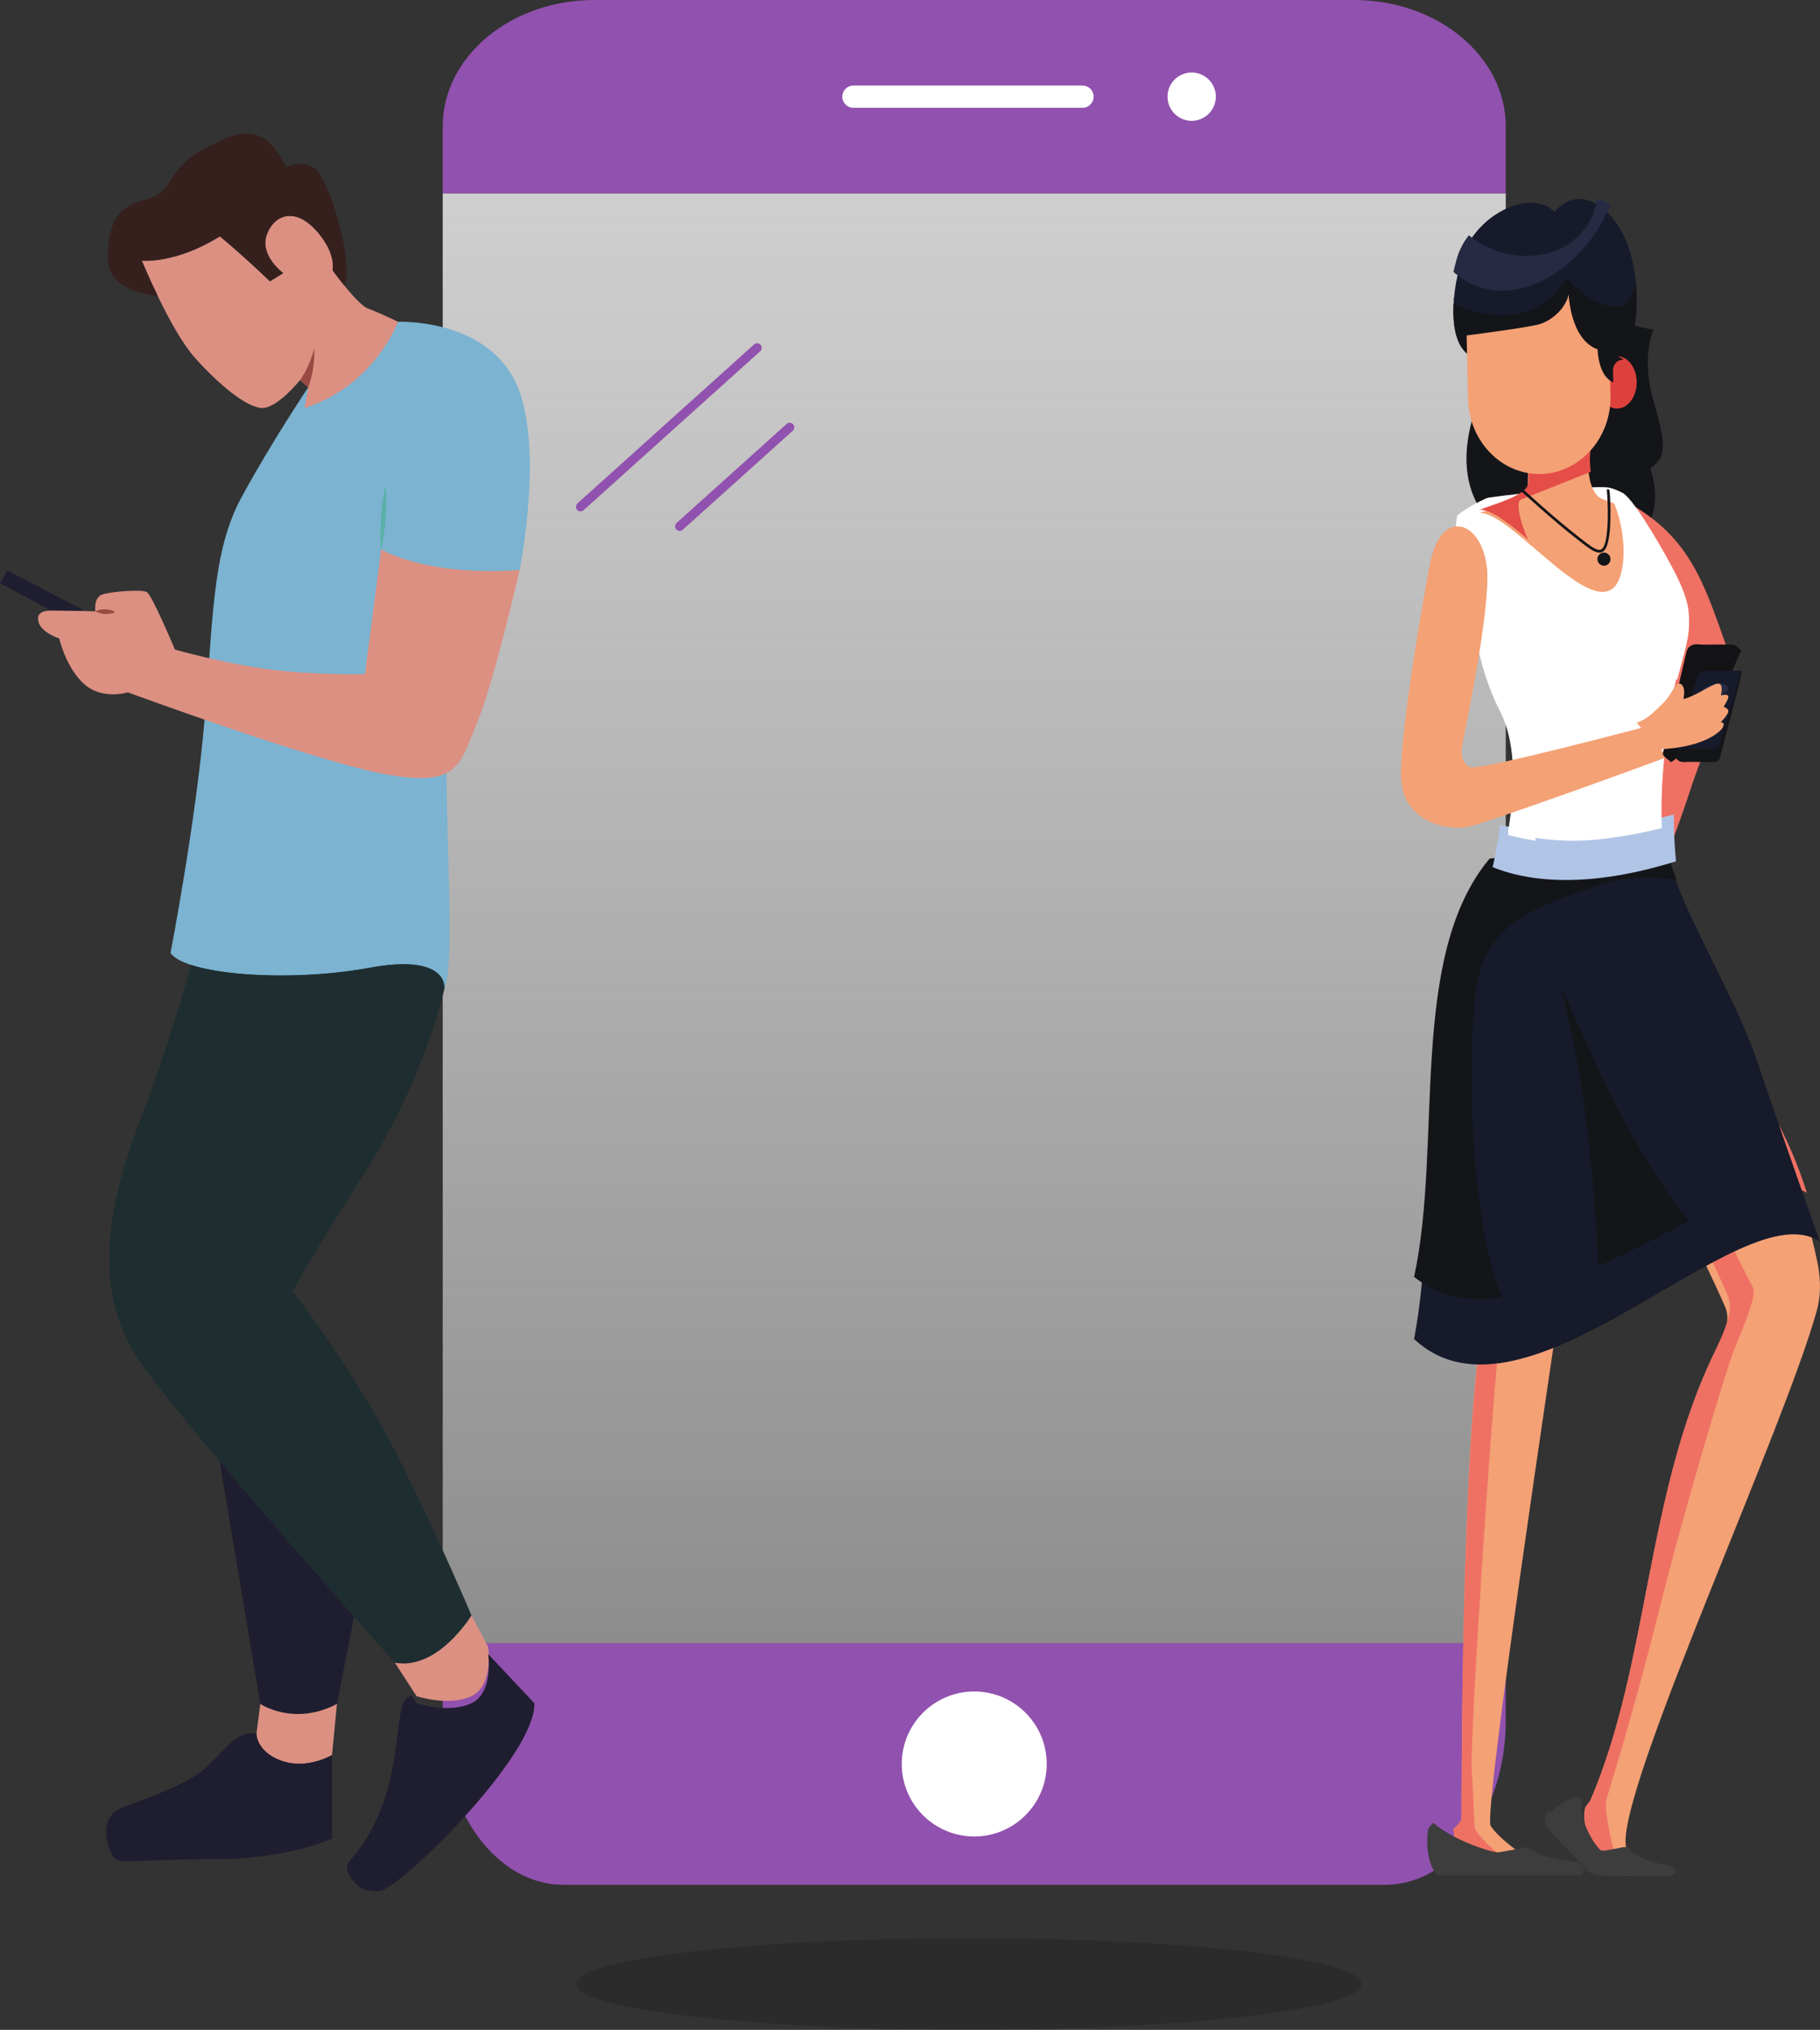 <svg width="139" height="155" viewBox="0 0 139 155" fill="none" xmlns="http://www.w3.org/2000/svg">
<rect x="0" y="0" width="139" height="155" fill="#333333" stroke="none"/>
<path d="M105.792 143.925H43.019C37.934 143.925 33.812 138.306 33.812 131.375V125.473H115V131.375C115 138.306 110.877 143.925 105.792 143.925Z" fill="#9151AE"/>
<path d="M115 14.761H33.812V125.473H115V14.761Z" fill="url(#paint0_linear)"/>
<path d="M103.413 0H45.399C38.999 0 33.812 4.325 33.812 9.66V14.761H115V9.66C115 4.325 109.812 0 103.413 0Z" fill="#9151AE"/>
<path d="M74.406 140.235C77.463 140.235 79.941 137.756 79.941 134.699C79.941 131.642 77.463 129.164 74.406 129.164C71.349 129.164 68.87 131.642 68.87 134.699C68.87 137.756 71.349 140.235 74.406 140.235Z" fill="white"/>
<path d="M91.013 9.226C92.032 9.226 92.858 8.4 92.858 7.381C92.858 6.362 92.032 5.536 91.013 5.536C89.994 5.536 89.168 6.362 89.168 7.381C89.168 8.4 89.994 9.226 91.013 9.226Z" fill="white"/>
<path d="M65.18 7.381H82.674" stroke="white" stroke-width="1.7" stroke-miterlimit="10" stroke-linecap="round" stroke-linejoin="round"/>
<path d="M57.824 26.564L44.338 38.698" stroke="#9151AE" stroke-width="0.7" stroke-miterlimit="10" stroke-linecap="round" stroke-linejoin="round"/>
<path d="M60.313 32.632L51.909 40.194" stroke="#9151AE" stroke-width="0.7" stroke-miterlimit="10" stroke-linecap="round" stroke-linejoin="round"/>
<path opacity="0.15" d="M104 151.5C104 153.434 90.553 155 73.971 155C57.388 155 44 153.434 44 151.5C44 149.566 57.447 148 74.029 148C90.612 148 104 149.566 104 151.5Z" fill="#020202"/>
<path d="M30.403 24.572C30.403 24.572 36.76 24.291 39.235 28.903C41.71 33.516 39.685 43.529 39.685 43.529C39.685 43.529 38.496 43.866 35.434 43.529C35.434 43.529 34.51 51.628 34.172 56.129C33.834 60.629 34.847 73.567 33.947 75.479C33.947 75.479 34.285 72.779 28.21 73.904C22.134 75.029 14.259 74.467 13.022 72.779C13.022 72.779 14.935 62.879 15.61 55.116C16.285 47.354 16.172 42.178 18.422 38.016C20.672 33.853 23.541 29.578 23.541 29.578L30.403 24.572Z" fill="#7BB3D1"/>
<path d="M25.397 20.634C25.397 20.634 27.31 23.278 28.097 23.559C28.885 23.84 30.403 24.572 30.403 24.572C30.403 24.572 28.604 29.466 23.26 31.154L23.541 29.578L22.922 29.016C22.922 29.016 21.122 31.266 19.941 31.154C18.76 31.041 16.759 29.41 14.891 27.328C13.022 25.247 10.828 19.903 10.828 19.903C10.828 19.903 13.359 20.184 16.791 18.047C16.791 18.047 18.197 19.172 20.616 21.478L21.628 20.859C21.628 20.859 19.885 19.565 20.335 18.047C20.785 16.528 22.493 15.544 24.385 17.878C25.706 19.509 25.397 20.634 25.397 20.634Z" fill="#DC9082"/>
<path d="M11.11 15.234C13.359 14.672 12.628 13.041 15.329 11.521C18.028 10.003 20.11 9.103 21.854 12.759C21.854 12.759 23.541 11.915 24.441 13.322C25.341 14.728 26.747 19.172 26.41 21.478C26.394 21.585 26.349 21.685 26.277 21.778C25.782 21.166 25.397 20.634 25.397 20.634C25.397 20.634 25.706 19.509 24.385 17.878C22.493 15.544 20.785 16.528 20.335 18.047C19.885 19.565 21.628 20.859 21.628 20.859L20.616 21.478C18.197 19.172 16.791 18.047 16.791 18.047C13.359 20.184 10.828 19.903 10.828 19.903C10.828 19.903 11.323 21.107 12.041 22.593C11.351 22.535 8.241 22.141 8.241 19.791C8.241 17.147 8.859 15.797 11.11 15.234Z" fill="#35201E"/>
<path d="M22.922 29.016C22.922 29.016 23.625 28.087 23.99 26.625C23.99 26.625 24.131 27.975 23.54 29.578L22.922 29.016Z" fill="#9A4942"/>
<path d="M29.447 37.06C29.248 37.865 29.161 38.679 29.098 39.494C29.047 40.31 29.023 41.128 29.109 41.953C29.309 41.148 29.397 40.334 29.458 39.519C29.509 38.703 29.533 37.885 29.447 37.06Z" fill="#5AB0A6"/>
<path d="M6.271 46.538L0.562 43.557L-5.40492e-05 44.541L5.793 47.635L6.271 46.538Z" fill="#1F1E30"/>
<path d="M39.685 43.529C39.685 43.529 37.772 51.966 36.422 55.229C35.072 58.491 34.96 60.066 29.672 59.166C24.384 58.266 9.759 52.866 9.759 52.866C9.759 52.866 7.847 53.485 6.441 52.248C5.034 51.01 4.528 48.76 4.528 48.76C4.528 48.76 3.178 48.31 2.953 47.523C2.728 46.735 3.346 46.622 4.078 46.622C4.809 46.622 7.284 46.679 7.284 46.679C7.284 46.679 7.115 45.61 7.847 45.385C8.578 45.16 10.828 44.991 11.222 45.216C11.616 45.441 13.359 49.603 13.359 49.603C13.359 49.603 17.128 50.672 20.616 51.122C24.103 51.572 27.872 51.473 27.872 51.473L29.109 41.953C29.109 41.953 32.485 44.035 39.685 43.529Z" fill="#DC9082"/>
<path d="M8.803 46.735C8.554 46.583 8.303 46.542 8.05 46.526C7.797 46.522 7.542 46.545 7.284 46.679C7.532 46.831 7.784 46.872 8.037 46.887C8.29 46.89 8.544 46.868 8.803 46.735Z" fill="#9A4942"/>
<path d="M10.809 85.266C12.531 80.79 14.006 75.79 14.605 73.688C17.491 74.627 23.411 74.793 28.21 73.904C33.986 72.834 33.965 75.221 33.949 75.459L33.947 75.479C33.947 75.479 32.41 82.417 27.91 89.467C23.41 96.517 22.36 98.617 22.36 98.617C22.36 98.617 27.16 104.767 30.46 111.367C33.76 117.967 36.01 123.367 36.01 123.367C36.01 123.367 33.46 127.567 30.16 126.967C30.16 126.967 15.009 110.017 10.809 104.167C6.609 98.317 8.559 91.117 10.809 85.266Z" fill="#1E2D30"/>
<path d="M27.046 123.456L25.735 130.117C22.435 131.842 19.885 130.117 19.885 130.117L16.776 111.595C20.275 115.745 24.325 120.373 27.046 123.456Z" fill="#1F1E30"/>
<path d="M36.01 123.367L37.285 125.767C37.285 125.767 37.735 128.692 36.01 129.518C34.285 130.342 31.81 129.518 31.81 129.518L30.16 126.967C33.46 127.567 36.01 123.367 36.01 123.367Z" fill="#DC9082"/>
<path d="M29.11 138.085C30.61 134.259 30.234 130.209 31.06 129.684C31.141 129.633 31.267 129.558 31.426 129.467L31.81 130.06C31.81 130.06 34.284 130.884 36.01 130.06C37.734 129.234 37.285 126.31 37.285 126.309L40.81 130.06C40.96 134.034 30.535 144.234 29.035 144.384C27.535 144.534 26.934 143.784 26.56 142.884C26.184 141.985 27.61 141.91 29.11 138.085Z" fill="#1F1E30"/>
<path d="M25.734 130.117L25.359 134.017C25.359 134.017 23.485 135.142 21.534 134.467C19.584 133.793 19.584 132.4 19.584 132.4L19.884 130.117C19.884 130.117 22.435 131.842 25.734 130.117Z" fill="#DC9082"/>
<path d="M9.234 138.076C11.109 137.318 14.409 136.287 15.909 134.815C17.409 133.342 18.159 132.133 19.584 132.4C19.584 132.4 19.584 133.793 21.535 134.467C23.485 135.142 25.359 134.017 25.359 134.017V140.392C25.359 140.392 22.059 141.968 16.434 141.968C10.809 141.968 9.459 142.342 8.859 141.968C8.259 141.593 7.359 138.834 9.234 138.076Z" fill="#1F1E30"/>
<path fill-rule="evenodd" clip-rule="evenodd" d="M138.743 100.129C139.014 99.162 139.128 97.936 138.797 96.364C138.204 93.542 137.437 90.775 135.917 87.675C131.71 79.087 126.687 89.11 126.687 89.11C126.687 89.11 131.614 99.252 131.829 99.995C132.044 100.737 131.973 101.627 130.825 103.965C125.583 114.642 125.936 127.159 121.445 137.59L121.066 138.102C120.702 139.495 121.947 142.297 122.345 142.701C122.742 143.104 124.212 143.275 124.627 143.165C125.042 143.055 124.626 142.424 124.626 142.424C124.626 142.424 124.086 141.391 124.154 140.347C124.541 134.491 136.229 109.096 138.743 100.129Z" fill="#F4A175"/>
<path fill-rule="evenodd" clip-rule="evenodd" d="M138 91.082C137.535 89.61 136.95 88.101 136.172 86.507C135.93 86.01 135.685 85.578 135.439 85.198L126.905 87.744C126.826 87.889 126.784 87.973 126.784 87.973C126.784 87.973 131.795 98.331 132.014 99.089C132.233 99.847 132.16 100.756 130.992 103.144C125.661 114.048 126.02 126.831 121.453 137.484L121.067 138.007C120.697 139.43 121.963 142.292 122.368 142.704C122.641 142.981 123.409 143.152 124.01 143.198C124.439 142.96 124.717 142.613 124.737 142.504C124.709 142.453 124.688 142.421 124.688 142.421C124.688 142.421 124.465 141.992 124.321 141.406C123.906 141.41 123.294 141.396 123.224 141.174C123.133 140.89 122.476 138.143 122.695 137.385C122.914 136.627 124.738 130.866 126.707 122.984C128.677 115.101 131.778 104.756 132.434 103.088C133.091 101.42 134.185 98.995 133.894 98.351C133.602 97.706 131.449 93.955 131.924 93.348C132.398 92.742 135.481 90.676 136.776 90.715C137.223 90.728 137.643 90.884 138 91.082Z" fill="#EF7164"/>
<path fill-rule="evenodd" clip-rule="evenodd" d="M120.837 137.351C120.837 137.351 120.543 137.147 120.267 137.21C119.993 137.273 118.541 137.979 118.019 139.012C118.019 139.012 117.92 139.297 118.175 139.588C118.43 139.88 121.339 142.935 121.339 142.935C121.339 142.935 121.712 143.198 122.36 143.198C123.008 143.198 127.725 143.198 127.725 143.198C127.725 143.198 128.063 143.023 127.99 142.833C127.916 142.643 127.852 142.51 127.067 142.368C126.28 142.226 124.806 141.872 124.375 141.069C124.375 141.069 124.207 141.014 123.923 141.061C123.637 141.108 122.606 141.344 122.331 141.32C122.056 141.297 120.445 139.052 120.837 137.351Z" fill="#3D3D3D"/>
<path fill-rule="evenodd" clip-rule="evenodd" d="M118.292 138.198C118.187 138.342 118.094 138.495 118.019 138.654C118.019 138.654 117.92 138.963 118.175 139.279C118.43 139.596 121.339 142.913 121.339 142.913C121.339 142.913 121.712 143.198 122.36 143.198C123.008 143.198 127.725 143.198 127.725 143.198C127.725 143.198 128.063 143.009 127.99 142.802C127.615 142.785 122.176 142.57 121.913 142.379C121.65 142.188 118.296 138.202 118.292 138.198Z" fill="#3D3D3D"/>
<path fill-rule="evenodd" clip-rule="evenodd" d="M125.01 24.916L126.279 25.183C126.279 25.183 125.35 27.181 126.209 30.315C127.067 33.45 127.515 34.924 126.022 35.736C126.022 35.736 128.374 41.599 121.468 42.152C114.563 42.705 109.582 38.216 113.229 29.822C116.876 21.428 125.01 24.916 125.01 24.916Z" fill="#141518"/>
<path fill-rule="evenodd" clip-rule="evenodd" d="M111.79 88.125C111.79 88.125 112.964 92.952 112.918 97.424C112.917 97.572 113.366 100.311 113.337 100.458C111.55 109.406 111.634 138.524 111.623 138.81C111.608 139.198 111 139.659 111 139.659L111.109 140.602C111.109 140.602 112.632 141.859 113.495 142.026C114.358 142.193 115.598 142.266 116.007 142.118C116.415 141.97 116.364 141.68 116.364 141.68C116.364 141.68 114.444 140.382 113.848 139.421C113.251 138.459 118.997 100.654 118.997 100.395C118.997 100.292 119.118 86.71 117.931 84.912C116.134 82.19 111.79 88.125 111.79 88.125Z" fill="#F4A175"/>
<path fill-rule="evenodd" clip-rule="evenodd" d="M112.354 91.198C112.648 92.969 112.941 95.331 112.918 97.602C112.917 97.749 113.366 100.477 113.337 100.623C111.55 109.536 111.634 138.538 111.623 138.823C111.608 139.21 111 139.669 111 139.669L111.109 140.609C111.109 140.609 112.632 141.86 113.496 142.026C114.358 142.193 115.598 142.265 116.007 142.119C116.415 141.971 116.365 141.682 116.365 141.682C116.365 141.682 116.153 141.539 115.848 141.314C115.441 141.428 114.695 141.637 114.453 141.526C114.127 141.377 112.744 140.015 112.646 139.624C112.549 139.232 112.595 137.798 112.402 135.296C112.21 132.794 114.291 101.649 114.714 100.866C115.137 100.083 117.156 99 117.905 98.851C118.177 98.797 118.587 98.916 119 99.089C118.997 97.314 118.967 94.215 118.822 91.369L112.354 91.198Z" fill="#EF7164"/>
<path fill-rule="evenodd" clip-rule="evenodd" d="M109.787 143.198H120.685C120.685 143.198 121.07 143.048 120.989 142.745C120.908 142.443 120.615 142.2 120.391 142.165C120.169 142.131 118.204 142.07 116.584 141.049C116.584 141.049 114.761 141.413 114.416 141.448C114.072 141.482 111.125 140.634 109.464 139.198C109.464 139.198 109.119 139.501 109.059 139.751C108.998 140.002 108.795 142.156 109.787 143.198Z" fill="#3D3D3D"/>
<path fill-rule="evenodd" clip-rule="evenodd" d="M124 38.198C128.931 40.817 130.043 44.25 131.784 49.159C132.73 51.827 130.334 56.546 129.192 60.031C127.206 66.101 124.876 71.484 125.017 68.203L125.691 52.556L124 38.198Z" fill="#EF7164"/>
<path fill-rule="evenodd" clip-rule="evenodd" d="M113.768 65.623C107.494 74.218 110.21 90.562 108 102.25C116.576 110.257 133.049 90.723 139 94.826C139 94.826 136.042 86.537 134.237 81.142C132.432 75.746 127.825 68.567 127.472 65.198H116.646L113.768 65.623Z" fill="#161A2A"/>
<path fill-rule="evenodd" clip-rule="evenodd" d="M122.051 96.697C121.937 93.663 121.473 84.823 119.781 77.831C117.984 70.399 122.044 84.71 129 93.257C126.782 94.358 124.417 95.62 122.051 96.697ZM113.763 65.568C107.494 73.062 110.209 87.312 108 97.501C109.919 99.065 112.236 99.422 114.74 99.078C112.026 93.265 111.887 76.858 113.18 73.616C114.562 70.154 117.709 69.1 122.084 67.595C124.07 66.911 126.261 66.941 128.061 67.178C127.741 66.422 127.523 65.751 127.457 65.198H116.639L113.763 65.568Z" fill="#141518"/>
<path fill-rule="evenodd" clip-rule="evenodd" d="M127.834 62.198C125.576 62.781 119.538 64.099 114.575 62.994C114.396 64.309 114.173 65.437 114 66.215C116.181 67.115 120.657 68.065 128 65.77C127.887 64.587 127.837 63.386 127.834 62.198Z" fill="#B0C4E6"/>
<path fill-rule="evenodd" clip-rule="evenodd" d="M122.88 37.235C123.093 37.273 123.472 37.408 123.913 37.631C124.636 37.999 126.426 40.935 127.677 43.26C129.466 46.585 129.178 47.557 128.347 50.642L128.345 50.647C128.196 51.205 128.028 51.832 127.85 52.555C127.823 52.779 127.797 53.01 127.775 53.247C127.314 55.665 126.768 59.45 126.92 63.236C125.357 63.623 123.656 63.946 121.905 64.114C119.333 64.359 117.035 64.038 115.168 63.541C115.629 60.877 115.978 56.815 114.567 54.028C112.304 49.556 112.304 44.561 112.304 44.561C112.304 44.561 111.832 44.78 111.101 45.192L111 44.593C111.426 44.347 111.92 44.715 111.395 43.184C110.871 41.653 111.292 39.364 111.299 39.354C112.061 38.758 112.956 38.3 113.557 38.029C113.724 37.953 121.568 37 122.88 37.235Z" fill="white"/>
<path fill-rule="evenodd" clip-rule="evenodd" d="M128.929 46.782C129.146 48.057 128.843 49.137 128.347 50.962L128.345 50.968C128.267 51.255 128.185 51.56 128.099 51.887C127.25 51.778 125.763 51.912 123.2 52.577C117.157 54.146 117.098 61.531 117.28 64.198C116.527 64.084 115.821 63.934 115.168 63.761C115.629 61.117 115.978 57.088 114.567 54.322C112.304 49.885 112.304 44.929 112.304 44.929C112.304 44.929 111.832 45.146 111.101 45.555L111 44.96C111.426 44.717 111.92 45.081 111.395 43.562C110.871 42.043 111.292 39.773 111.299 39.762C112.061 39.171 112.956 38.716 113.557 38.447C113.607 38.425 114.358 38.323 115.416 38.198L115.846 38.562L116.957 40.639C116.957 40.639 116 40.318 115.571 40.392C115.143 40.466 114.886 42.075 114.8 42.519C114.714 42.962 115.382 45.181 116.548 47.696C117.636 50.042 125.876 49.563 128.929 46.782Z" fill="white"/>
<path fill-rule="evenodd" clip-rule="evenodd" d="M116.68 37.116C116.691 36.568 116.765 32.96 116.765 32.96L116.729 31.198C116.729 31.198 122.413 32.391 121.819 33.145C121.25 33.868 121.04 36.296 121.749 37.518C122.163 38.231 122.612 38.13 123.279 38.444L123.28 38.453L123.283 38.454C123.956 40.049 124.238 42.379 123.766 43.93C122.355 48.564 115.5 38.989 113 39.185C113.906 38.79 116.659 38.117 116.68 37.116Z" fill="#F4A175"/>
<path fill-rule="evenodd" clip-rule="evenodd" d="M116.737 36.832C116.748 36.275 116.823 32.608 116.823 32.608L116.81 31.967C117.43 31.632 117.988 31.359 118.415 31.198C120.071 31.618 122.346 32.3 121.956 32.795C121.534 33.332 121.305 34.793 121.495 36.026C120.06 36.6 116.664 37.957 116.171 38.138C115.74 38.297 116.066 39.806 116.706 41.198C115.222 39.937 113.858 38.869 113 38.936C113.92 38.534 116.716 37.851 116.737 36.832Z" fill="#E54D48"/>
<path fill-rule="evenodd" clip-rule="evenodd" d="M116.317 32.003L116.315 32.042L116.314 32.051L116.313 32.081L116.31 32.12L116.308 32.159L116.305 32.189L116.304 32.198L116.3 32.176C116.308 32.118 116.314 32.06 116.317 32.003ZM111.495 20.223C112.412 16.315 117.021 14.329 118.722 16.187C118.722 16.187 120.472 13.776 123.005 16.483C125.815 19.486 125.573 27.076 122.804 29.138C118.732 30.762 116.615 30.668 116.368 30.65C116.341 28.778 115.724 27.892 113.105 27.484C110.433 27.069 110.971 22.877 111.213 21.538C111.302 21.083 111.396 20.643 111.495 20.223Z" fill="#161A2A"/>
<path fill-rule="evenodd" clip-rule="evenodd" d="M116.318 32.002L116.315 32.041L116.315 32.05L116.313 32.08L116.311 32.119H116.31L116.308 32.159L116.305 32.189L116.305 32.198L116.3 32.176C116.308 32.117 116.314 32.059 116.318 32.002ZM124.944 21.565C125.221 24.619 124.469 27.875 122.804 29.121C118.732 30.754 116.616 30.66 116.369 30.642C116.342 28.76 115.725 27.868 113.105 27.459C111.205 27.162 110.928 24.945 111.013 23.205C117.303 26.497 120.077 21.198 120.077 21.198C123.943 26.051 124.825 22.22 124.944 21.565Z" fill="#141518"/>
<path fill-rule="evenodd" clip-rule="evenodd" d="M123.463 27.198C124.292 27.171 124.979 28.044 125 29.149C125.02 30.253 124.365 31.17 123.537 31.197C122.708 31.225 122.021 30.351 122 29.247C121.98 28.143 122.635 27.225 123.463 27.198Z" fill="#DD413D"/>
<path fill-rule="evenodd" clip-rule="evenodd" d="M117.306 19.2C120.297 19.12 122.804 21.686 122.877 24.899L122.998 30.209C123.072 33.423 120.685 36.117 117.694 36.196C114.703 36.275 112.196 33.71 112.123 30.496L112.002 25.186C111.928 21.972 114.315 19.278 117.306 19.2Z" fill="#F4A175"/>
<path fill-rule="evenodd" clip-rule="evenodd" d="M124 27.463L122.002 26.198C122.002 26.198 121.891 28.637 123.211 29.198L123.191 28.38C123.182 27.968 123.367 27.479 124 27.463Z" fill="#141518"/>
<path fill-rule="evenodd" clip-rule="evenodd" d="M122.041 26.659C122.069 26.669 122.098 26.68 122.127 26.688L122.802 27.198L122.797 26.818L123.865 25.972L124 19.682L120.509 18.677L118.629 17.198L114.714 17.933C114.714 17.933 112.635 19.623 112.444 19.979C112.377 20.105 112.191 20.743 111.979 21.514L111 22.841L111.355 23.859C111.217 24.39 111.123 24.757 111.123 24.757L111.921 25.479C111.921 25.479 116.468 24.845 117.49 24.539C118.513 24.233 119.539 23.173 119.765 22.012C119.765 22.012 119.853 25.892 122.041 26.659Z" fill="#161A2A"/>
<path fill-rule="evenodd" clip-rule="evenodd" d="M122.101 26.705C122.129 26.715 122.158 26.724 122.188 26.732L122.866 27.198L122.861 26.85L123.935 26.077L124 23.332C123.222 23.588 121.494 23.371 119.643 21.198C119.643 21.198 117.36 26.014 111.012 23.201L111 23.216L111.357 24.147C111.218 24.632 111.124 24.968 111.124 24.968L111.926 25.627C111.926 25.627 116.497 25.048 117.525 24.768C118.554 24.488 119.585 23.52 119.813 22.459C119.813 22.459 119.901 26.005 122.101 26.705Z" fill="#141518"/>
<path fill-rule="evenodd" clip-rule="evenodd" d="M123 15.612C120.94 20.844 114.995 24.29 111 20.759C111.082 20.416 111.168 20.083 111.259 19.763C111.444 19.101 111.766 18.498 112.179 17.966C115.744 20.859 121.238 19.685 121.991 15.198C122.306 15.273 122.643 15.405 123 15.612Z" fill="#262A42"/>
<path fill-rule="evenodd" clip-rule="evenodd" d="M113.575 44.167C113.522 48.288 111.651 56.698 111.61 57.167C111.571 57.636 111.61 58.222 112.213 58.574C112.816 58.926 125.779 55.464 126.382 55.308C126.984 55.152 126.748 55.913 126.908 57.399C126.908 57.399 129.429 57.001 126.809 57.989C124.189 58.976 113.679 62.756 112.194 63.108C110.707 63.461 107.213 62.874 107.013 59.512C106.812 56.151 109.022 43.907 109.242 42.886C110.214 38.376 113.626 40.047 113.575 44.167Z" fill="#F4A175"/>
<path fill-rule="evenodd" clip-rule="evenodd" d="M126.892 57.249C124.714 58.118 114.943 61.65 112.682 62.254C111.143 62.666 109.276 62.423 108 61.872C109.191 63.145 111.186 63.353 112.216 63.108C113.699 62.756 124.194 58.976 126.811 57.989C129.427 57.001 126.91 57.399 126.91 57.399C126.905 57.347 126.899 57.297 126.892 57.249ZM113.595 44.167C113.543 48.287 111.674 56.698 111.633 57.167C111.594 57.636 111.633 58.222 112.235 58.574C112.313 58.62 112.589 58.605 113.006 58.544L113.004 58.544C110.897 59.27 110.829 57.403 110.904 56.706C110.979 56.009 112.372 47.316 112.56 43.757C112.745 40.256 110.642 40.431 110.574 40.438C111.915 39.542 113.631 41.234 113.595 44.167Z" fill="#F4A175"/>
<path fill-rule="evenodd" clip-rule="evenodd" d="M130.581 57.338C130.489 57.769 130.305 57.822 129.696 57.813C129.317 57.808 128.693 57.791 128.192 57.789L127.638 58.198C127.496 58.078 127.158 57.842 127.082 57.725C127.022 57.63 126.959 57.654 127.035 57.387C127.111 57.121 128.775 49.812 128.836 49.669C128.898 49.526 129.083 49.149 129.691 49.203C130.27 49.254 130.595 49.208 132.197 49.219C132.314 49.22 132.47 49.227 132.571 49.31L133 49.662C131.666 52.433 131.252 54.218 130.581 57.338Z" fill="#131214"/>
<path fill-rule="evenodd" clip-rule="evenodd" d="M133 51.486C133 51.657 131.448 57.478 131.367 57.82C131.285 58.162 131.121 58.204 130.585 58.197C130.047 58.19 128.955 58.161 128.642 58.19C128.329 58.218 127.914 58.019 128.016 57.699C128.118 57.379 129.553 51.685 129.607 51.572C129.662 51.458 129.825 51.159 130.363 51.202C130.875 51.242 131.162 51.206 132.578 51.215C132.745 51.215 133 51.23 133 51.486Z" fill="#141518"/>
<path fill-rule="evenodd" clip-rule="evenodd" d="M128 57.099C128.203 56.465 129.598 51.641 129.653 51.541C129.71 51.436 129.882 51.162 130.446 51.202C130.984 51.239 131.285 51.205 132.772 51.213C132.841 51.213 132.925 51.216 133 51.233C132.741 52.199 131.407 56.569 131.329 56.852C131.244 57.165 131.072 57.203 130.507 57.197C129.943 57.191 128.797 57.165 128.467 57.191C128.313 57.203 128.135 57.169 128 57.099Z" fill="#161A2A"/>
<path fill-rule="evenodd" clip-rule="evenodd" d="M131.273 52.198C131.805 52.198 132.112 52.421 131.962 52.698C131.809 52.974 131.258 53.198 130.727 53.198C130.195 53.198 129.888 52.974 130.038 52.698C130.19 52.421 130.743 52.198 131.273 52.198Z" fill="#262A43"/>
<path fill-rule="evenodd" clip-rule="evenodd" d="M116.034 37.379C115.992 37.341 115.988 37.275 116.027 37.232C116.065 37.189 116.13 37.186 116.172 37.224C116.179 37.231 118.727 39.578 120.555 40.989L120.803 41.182C121.363 41.618 121.8 41.959 122.106 41.987C122.433 42.019 122.637 41.64 122.742 40.518C122.829 39.573 122.79 38.441 122.753 37.857C122.745 37.734 122.736 37.638 122.73 37.573C122.728 37.555 122.73 37.539 122.736 37.524C122.722 37.506 122.713 37.482 122.713 37.457C122.713 37.4 122.759 37.353 122.816 37.353C122.88 37.354 122.922 37.424 122.935 37.551C122.942 37.622 122.95 37.722 122.958 37.844C122.996 38.433 123.035 39.577 122.946 40.537C122.827 41.812 122.55 42.239 122.087 42.195C121.722 42.16 121.265 41.804 120.678 41.347L120.431 41.155C118.593 39.736 116.042 37.386 116.034 37.379Z" fill="#141518"/>
<path fill-rule="evenodd" clip-rule="evenodd" d="M122.5 43.198C122.775 43.198 123 42.973 123 42.698C123 42.422 122.775 42.198 122.5 42.198C122.225 42.198 122 42.422 122 42.698C122 42.973 122.225 43.198 122.5 43.198Z" fill="#141518"/>
<path fill-rule="evenodd" clip-rule="evenodd" d="M125 55.188C125.876 54.868 126.263 54.4 126.759 53.943C127.371 53.379 127.455 53.155 127.93 52.419C128.189 52.018 128.523 52.212 128.605 52.606C128.692 53.024 128.519 53.663 128.414 53.93C128.414 53.93 128.107 54.367 128.454 54.446C128.603 54.48 128.885 54.484 129 54.46L128.954 56.806C128.376 56.807 128.475 56.587 127.909 56.705C127.452 56.8 127.112 56.917 126.755 57.198L125 55.188Z" fill="#F4A175"/>
<path fill-rule="evenodd" clip-rule="evenodd" d="M125.176 56.794C125.682 56.754 126.536 57.231 127.081 57.196C130.19 56.993 131.412 55.879 131.576 55.539C131.784 55.111 131.415 55.156 131.415 55.156C131.415 55.156 132.088 54.49 131.99 54.242C131.893 53.994 131.644 54.048 131.67 53.94C131.696 53.831 132.013 53.417 131.999 53.186C131.983 52.955 131.425 53.1 131.425 53.1C131.425 53.1 131.737 52.009 131.057 52.226C130.377 52.443 128.948 53.531 128.084 53.417C127.22 53.303 127.592 53.429 127.592 53.429C127.592 53.429 124.2 56.054 125.176 56.794Z" fill="#F4A175"/>
<defs>
<linearGradient id="paint0_linear" x1="74.406" y1="14.761" x2="74.406" y2="125.473" gradientUnits="userSpaceOnUse">
<stop stop-color="#CFCFCF"/>
<stop offset="1" stop-color="#E1E0E0" stop-opacity="0.52"/>
</linearGradient>
</defs>
</svg>

